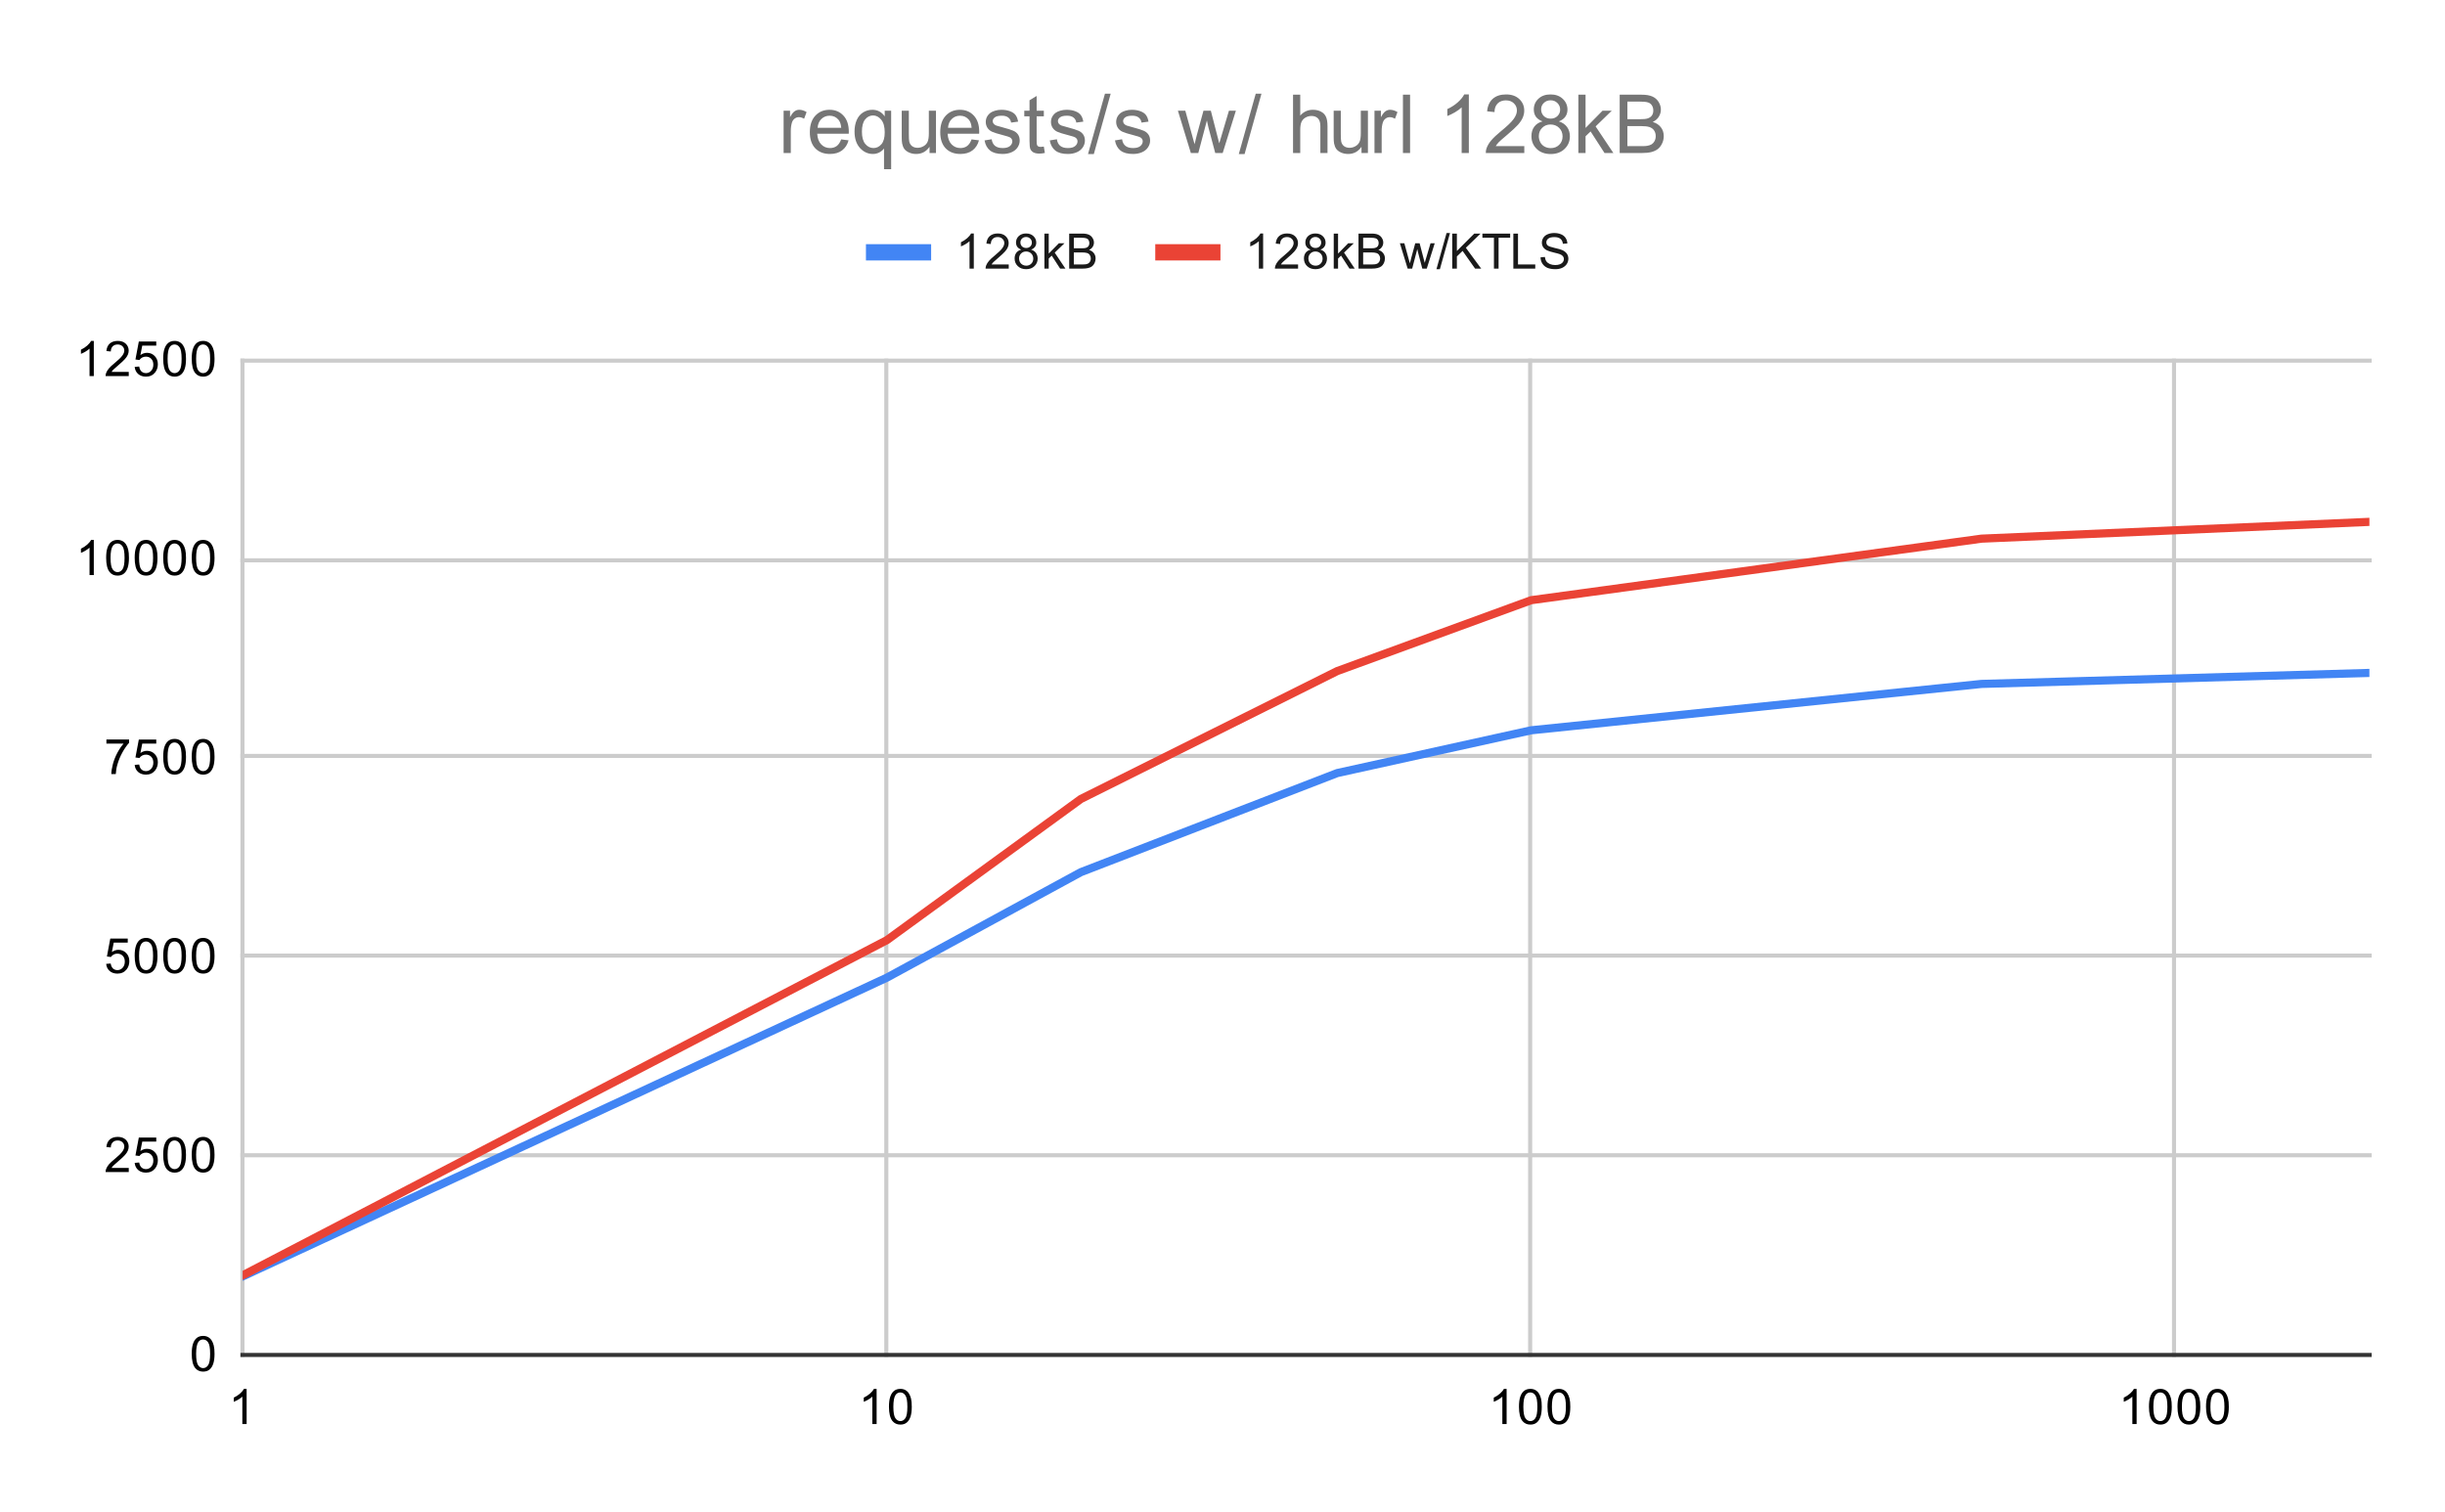<svg version="1.1" viewBox="0.0 0.0 600.0 371.0" fill="none" stroke="none" stroke-linecap="square" stroke-miterlimit="10" width="600" height="371" xmlns:xlink="http://www.w3.org/1999/xlink" xmlns="http://www.w3.org/2000/svg"><path fill="#ffffff" d="M0 0L600.0 0L600.0 371.0L0 371.0L0 0Z" fill-rule="nonzero"/><path stroke="#cccccc" stroke-width="1.0" stroke-linecap="butt" d="M59.5 88.5L59.5 332.5" fill-rule="nonzero"/><path stroke="#cccccc" stroke-width="1.0" stroke-linecap="butt" d="M217.5 88.5L217.5 332.5" fill-rule="nonzero"/><path stroke="#cccccc" stroke-width="1.0" stroke-linecap="butt" d="M375.5 88.5L375.5 332.5" fill-rule="nonzero"/><path stroke="#cccccc" stroke-width="1.0" stroke-linecap="butt" d="M533.5 88.5L533.5 332.5" fill-rule="nonzero"/><path stroke="#333333" stroke-width="1.0" stroke-linecap="butt" d="M59.5 332.5L581.5 332.5" fill-rule="nonzero"/><path stroke="#cccccc" stroke-width="1.0" stroke-linecap="butt" d="M59.5 283.5L581.5 283.5" fill-rule="nonzero"/><path stroke="#cccccc" stroke-width="1.0" stroke-linecap="butt" d="M59.5 234.5L581.5 234.5" fill-rule="nonzero"/><path stroke="#cccccc" stroke-width="1.0" stroke-linecap="butt" d="M59.5 185.5L581.5 185.5" fill-rule="nonzero"/><path stroke="#cccccc" stroke-width="1.0" stroke-linecap="butt" d="M59.5 137.5L581.5 137.5" fill-rule="nonzero"/><path stroke="#cccccc" stroke-width="1.0" stroke-linecap="butt" d="M59.5 88.5L581.5 88.5" fill-rule="nonzero"/><clipPath id="id_0"><path d="M59.55 88.283L581.45 88.283L581.45 332.45L59.55 332.45L59.55 88.283Z" clip-rule="nonzero"/></clipPath><path stroke="#4285f4" stroke-width="2.0" stroke-linecap="butt" clip-path="url(#id_0)" d="M59.55 313.223L217.652 239.905L265.246 214.024L328.161 189.707L375.754 179.21L486.263 167.831L581.45 165.133" fill-rule="nonzero"/><path stroke="#ea4335" stroke-width="2.0" stroke-linecap="butt" clip-path="url(#id_0)" d="M59.55 312.967L217.652 230.698L265.246 196.068L328.161 164.676L375.754 147.283L486.263 132.184L581.45 128.062" fill-rule="nonzero"/><path fill="#000000" fill-opacity="0.0" clip-path="url(#id_0)" d="M62.55 313.223C62.55 314.88 61.207 316.223 59.55 316.223C57.893 316.223 56.55 314.88 56.55 313.223C56.55 311.566 57.893 310.223 59.55 310.223C61.207 310.223 62.55 311.566 62.55 313.223Z" fill-rule="nonzero"/><path fill="#000000" fill-opacity="0.0" clip-path="url(#id_0)" d="M220.652 239.905C220.652 241.562 219.309 242.905 217.652 242.905C215.995 242.905 214.652 241.562 214.652 239.905C214.652 238.249 215.995 236.905 217.652 236.905C219.309 236.905 220.652 238.249 220.652 239.905Z" fill-rule="nonzero"/><path fill="#000000" fill-opacity="0.0" clip-path="url(#id_0)" d="M268.246 214.024C268.246 215.681 266.903 217.024 265.246 217.024C263.589 217.024 262.246 215.681 262.246 214.024C262.246 212.367 263.589 211.024 265.246 211.024C266.903 211.024 268.246 212.367 268.246 214.024Z" fill-rule="nonzero"/><path fill="#000000" fill-opacity="0.0" clip-path="url(#id_0)" d="M331.161 189.707C331.161 191.364 329.818 192.707 328.161 192.707C326.504 192.707 325.161 191.364 325.161 189.707C325.161 188.051 326.504 186.707 328.161 186.707C329.818 186.707 331.161 188.051 331.161 189.707Z" fill-rule="nonzero"/><path fill="#000000" fill-opacity="0.0" clip-path="url(#id_0)" d="M378.754 179.21C378.754 180.867 377.411 182.21 375.754 182.21C374.097 182.21 372.754 180.867 372.754 179.21C372.754 177.553 374.097 176.21 375.754 176.21C377.411 176.21 378.754 177.553 378.754 179.21Z" fill-rule="nonzero"/><path fill="#000000" fill-opacity="0.0" clip-path="url(#id_0)" d="M489.263 167.831C489.263 169.488 487.92 170.831 486.263 170.831C484.606 170.831 483.263 169.488 483.263 167.831C483.263 166.175 484.606 164.831 486.263 164.831C487.92 164.831 489.263 166.175 489.263 167.831Z" fill-rule="nonzero"/><path fill="#000000" fill-opacity="0.0" clip-path="url(#id_0)" d="M584.45 165.133C584.45 166.79 583.107 168.133 581.45 168.133C579.793 168.133 578.45 166.79 578.45 165.133C578.45 163.476 579.793 162.133 581.45 162.133C583.107 162.133 584.45 163.476 584.45 165.133Z" fill-rule="nonzero"/><path fill="#000000" fill-opacity="0.0" clip-path="url(#id_0)" d="M62.55 312.967C62.55 314.624 61.207 315.967 59.55 315.967C57.893 315.967 56.55 314.624 56.55 312.967C56.55 311.311 57.893 309.967 59.55 309.967C61.207 309.967 62.55 311.311 62.55 312.967Z" fill-rule="nonzero"/><path fill="#000000" fill-opacity="0.0" clip-path="url(#id_0)" d="M220.652 230.698C220.652 232.355 219.309 233.698 217.652 233.698C215.995 233.698 214.652 232.355 214.652 230.698C214.652 229.041 215.995 227.698 217.652 227.698C219.309 227.698 220.652 229.041 220.652 230.698Z" fill-rule="nonzero"/><path fill="#000000" fill-opacity="0.0" clip-path="url(#id_0)" d="M268.246 196.068C268.246 197.725 266.903 199.068 265.246 199.068C263.589 199.068 262.246 197.725 262.246 196.068C262.246 194.411 263.589 193.068 265.246 193.068C266.903 193.068 268.246 194.411 268.246 196.068Z" fill-rule="nonzero"/><path fill="#000000" fill-opacity="0.0" clip-path="url(#id_0)" d="M331.161 164.676C331.161 166.333 329.818 167.676 328.161 167.676C326.504 167.676 325.161 166.333 325.161 164.676C325.161 163.019 326.504 161.676 328.161 161.676C329.818 161.676 331.161 163.019 331.161 164.676Z" fill-rule="nonzero"/><path fill="#000000" fill-opacity="0.0" clip-path="url(#id_0)" d="M378.754 147.283C378.754 148.939 377.411 150.283 375.754 150.283C374.097 150.283 372.754 148.939 372.754 147.283C372.754 145.626 374.097 144.283 375.754 144.283C377.411 144.283 378.754 145.626 378.754 147.283Z" fill-rule="nonzero"/><path fill="#000000" fill-opacity="0.0" clip-path="url(#id_0)" d="M489.263 132.184C489.263 133.841 487.92 135.184 486.263 135.184C484.606 135.184 483.263 133.841 483.263 132.184C483.263 130.527 484.606 129.184 486.263 129.184C487.92 129.184 489.263 130.527 489.263 132.184Z" fill-rule="nonzero"/><path fill="#000000" fill-opacity="0.0" clip-path="url(#id_0)" d="M584.45 128.062C584.45 129.719 583.107 131.062 581.45 131.062C579.793 131.062 578.45 129.719 578.45 128.062C578.45 126.405 579.793 125.062 581.45 125.062C583.107 125.062 584.45 126.405 584.45 128.062Z" fill-rule="nonzero"/><path fill="#000000" d="M47.05 332.216Q47.05 330.684 47.362 329.762Q47.675 328.825 48.284 328.325Q48.909 327.825 49.847 327.825Q50.534 327.825 51.05 328.106Q51.581 328.387 51.925 328.919Q52.269 329.434 52.456 330.184Q52.644 330.934 52.644 332.216Q52.644 333.731 52.331 334.653Q52.034 335.575 51.409 336.091Q50.8 336.591 49.847 336.591Q48.612 336.591 47.894 335.7Q47.05 334.637 47.05 332.216ZM48.128 332.216Q48.128 334.325 48.628 335.028Q49.128 335.731 49.847 335.731Q50.581 335.731 51.066 335.028Q51.566 334.325 51.566 332.216Q51.566 330.091 51.066 329.403Q50.581 328.7 49.831 328.7Q49.112 328.7 48.675 329.309Q48.128 330.091 48.128 332.216Z" fill-rule="nonzero"/><path fill="#000000" d="M31.597 286.601L31.597 287.617L25.909 287.617Q25.909 287.242 26.034 286.882Q26.253 286.304 26.722 285.742Q27.206 285.179 28.113 284.445Q29.519 283.289 30.003 282.617Q30.503 281.945 30.503 281.351Q30.503 280.726 30.05 280.304Q29.597 279.867 28.878 279.867Q28.113 279.867 27.659 280.32Q27.206 280.773 27.191 281.585L26.113 281.476Q26.222 280.257 26.941 279.632Q27.675 278.992 28.909 278.992Q30.144 278.992 30.863 279.679Q31.581 280.367 31.581 281.382Q31.581 281.898 31.363 282.398Q31.159 282.882 30.659 283.445Q30.175 283.992 29.05 284.945Q28.097 285.742 27.816 286.039Q27.55 286.32 27.378 286.601L31.597 286.601ZM33.05 285.367L34.159 285.273Q34.284 286.085 34.722 286.492Q35.175 286.898 35.816 286.898Q36.566 286.898 37.097 286.32Q37.628 285.742 37.628 284.804Q37.628 283.898 37.112 283.382Q36.612 282.851 35.784 282.851Q35.284 282.851 34.862 283.085Q34.456 283.32 34.222 283.679L33.237 283.554L34.066 279.148L38.347 279.148L38.347 280.148L34.909 280.148L34.456 282.46Q35.222 281.914 36.066 281.914Q37.191 281.914 37.956 282.695Q38.737 283.476 38.737 284.71Q38.737 285.867 38.066 286.726Q37.237 287.757 35.816 287.757Q34.644 287.757 33.894 287.101Q33.159 286.445 33.05 285.367ZM40.05 283.382Q40.05 281.851 40.362 280.929Q40.675 279.992 41.284 279.492Q41.909 278.992 42.847 278.992Q43.534 278.992 44.05 279.273Q44.581 279.554 44.925 280.085Q45.269 280.601 45.456 281.351Q45.644 282.101 45.644 283.382Q45.644 284.898 45.331 285.82Q45.034 286.742 44.409 287.257Q43.8 287.757 42.847 287.757Q41.612 287.757 40.894 286.867Q40.05 285.804 40.05 283.382ZM41.128 283.382Q41.128 285.492 41.628 286.195Q42.128 286.898 42.847 286.898Q43.581 286.898 44.066 286.195Q44.566 285.492 44.566 283.382Q44.566 281.257 44.066 280.57Q43.581 279.867 42.831 279.867Q42.112 279.867 41.675 280.476Q41.128 281.257 41.128 283.382ZM47.05 283.382Q47.05 281.851 47.362 280.929Q47.675 279.992 48.284 279.492Q48.909 278.992 49.847 278.992Q50.534 278.992 51.05 279.273Q51.581 279.554 51.925 280.085Q52.269 280.601 52.456 281.351Q52.644 282.101 52.644 283.382Q52.644 284.898 52.331 285.82Q52.034 286.742 51.409 287.257Q50.8 287.757 49.847 287.757Q48.612 287.757 47.894 286.867Q47.05 285.804 47.05 283.382ZM48.128 283.382Q48.128 285.492 48.628 286.195Q49.128 286.898 49.847 286.898Q50.581 286.898 51.066 286.195Q51.566 285.492 51.566 283.382Q51.566 281.257 51.066 280.57Q50.581 279.867 49.831 279.867Q49.112 279.867 48.675 280.476Q48.128 281.257 48.128 283.382Z" fill-rule="nonzero"/><path fill="#000000" d="M26.05 236.533L27.159 236.44Q27.284 237.252 27.722 237.658Q28.175 238.065 28.816 238.065Q29.566 238.065 30.097 237.486Q30.628 236.908 30.628 235.971Q30.628 235.065 30.113 234.549Q29.613 234.018 28.784 234.018Q28.284 234.018 27.863 234.252Q27.456 234.486 27.222 234.846L26.238 234.721L27.066 230.315L31.347 230.315L31.347 231.315L27.909 231.315L27.456 233.627Q28.222 233.08 29.066 233.08Q30.191 233.08 30.956 233.861Q31.738 234.643 31.738 235.877Q31.738 237.033 31.066 237.893Q30.238 238.924 28.816 238.924Q27.644 238.924 26.894 238.268Q26.159 237.611 26.05 236.533ZM33.05 234.549Q33.05 233.018 33.362 232.096Q33.675 231.158 34.284 230.658Q34.909 230.158 35.847 230.158Q36.534 230.158 37.05 230.44Q37.581 230.721 37.925 231.252Q38.269 231.768 38.456 232.518Q38.644 233.268 38.644 234.549Q38.644 236.065 38.331 236.986Q38.034 237.908 37.409 238.424Q36.8 238.924 35.847 238.924Q34.612 238.924 33.894 238.033Q33.05 236.971 33.05 234.549ZM34.128 234.549Q34.128 236.658 34.628 237.361Q35.128 238.065 35.847 238.065Q36.581 238.065 37.066 237.361Q37.566 236.658 37.566 234.549Q37.566 232.424 37.066 231.736Q36.581 231.033 35.831 231.033Q35.112 231.033 34.675 231.643Q34.128 232.424 34.128 234.549ZM40.05 234.549Q40.05 233.018 40.362 232.096Q40.675 231.158 41.284 230.658Q41.909 230.158 42.847 230.158Q43.534 230.158 44.05 230.44Q44.581 230.721 44.925 231.252Q45.269 231.768 45.456 232.518Q45.644 233.268 45.644 234.549Q45.644 236.065 45.331 236.986Q45.034 237.908 44.409 238.424Q43.8 238.924 42.847 238.924Q41.612 238.924 40.894 238.033Q40.05 236.971 40.05 234.549ZM41.128 234.549Q41.128 236.658 41.628 237.361Q42.128 238.065 42.847 238.065Q43.581 238.065 44.066 237.361Q44.566 236.658 44.566 234.549Q44.566 232.424 44.066 231.736Q43.581 231.033 42.831 231.033Q42.112 231.033 41.675 231.643Q41.128 232.424 41.128 234.549ZM47.05 234.549Q47.05 233.018 47.362 232.096Q47.675 231.158 48.284 230.658Q48.909 230.158 49.847 230.158Q50.534 230.158 51.05 230.44Q51.581 230.721 51.925 231.252Q52.269 231.768 52.456 232.518Q52.644 233.268 52.644 234.549Q52.644 236.065 52.331 236.986Q52.034 237.908 51.409 238.424Q50.8 238.924 49.847 238.924Q48.612 238.924 47.894 238.033Q47.05 236.971 47.05 234.549ZM48.128 234.549Q48.128 236.658 48.628 237.361Q49.128 238.065 49.847 238.065Q50.581 238.065 51.066 237.361Q51.566 236.658 51.566 234.549Q51.566 232.424 51.066 231.736Q50.581 231.033 49.831 231.033Q49.112 231.033 48.675 231.643Q48.128 232.424 48.128 234.549Z" fill-rule="nonzero"/><path fill="#000000" d="M26.113 182.481L26.113 181.466L31.675 181.466L31.675 182.294Q30.863 183.169 30.05 184.622Q29.253 186.059 28.816 187.591Q28.488 188.669 28.409 189.95L27.316 189.95Q27.331 188.934 27.706 187.497Q28.097 186.059 28.8 184.731Q29.519 183.403 30.331 182.481L26.113 182.481ZM33.05 187.7L34.159 187.606Q34.284 188.419 34.722 188.825Q35.175 189.231 35.816 189.231Q36.566 189.231 37.097 188.653Q37.628 188.075 37.628 187.137Q37.628 186.231 37.112 185.716Q36.612 185.184 35.784 185.184Q35.284 185.184 34.862 185.419Q34.456 185.653 34.222 186.012L33.237 185.887L34.066 181.481L38.347 181.481L38.347 182.481L34.909 182.481L34.456 184.794Q35.222 184.247 36.066 184.247Q37.191 184.247 37.956 185.028Q38.737 185.809 38.737 187.044Q38.737 188.2 38.066 189.059Q37.237 190.091 35.816 190.091Q34.644 190.091 33.894 189.434Q33.159 188.778 33.05 187.7ZM40.05 185.716Q40.05 184.184 40.362 183.262Q40.675 182.325 41.284 181.825Q41.909 181.325 42.847 181.325Q43.534 181.325 44.05 181.606Q44.581 181.887 44.925 182.419Q45.269 182.934 45.456 183.684Q45.644 184.434 45.644 185.716Q45.644 187.231 45.331 188.153Q45.034 189.075 44.409 189.591Q43.8 190.091 42.847 190.091Q41.612 190.091 40.894 189.2Q40.05 188.137 40.05 185.716ZM41.128 185.716Q41.128 187.825 41.628 188.528Q42.128 189.231 42.847 189.231Q43.581 189.231 44.066 188.528Q44.566 187.825 44.566 185.716Q44.566 183.591 44.066 182.903Q43.581 182.2 42.831 182.2Q42.112 182.2 41.675 182.809Q41.128 183.591 41.128 185.716ZM47.05 185.716Q47.05 184.184 47.362 183.262Q47.675 182.325 48.284 181.825Q48.909 181.325 49.847 181.325Q50.534 181.325 51.05 181.606Q51.581 181.887 51.925 182.419Q52.269 182.934 52.456 183.684Q52.644 184.434 52.644 185.716Q52.644 187.231 52.331 188.153Q52.034 189.075 51.409 189.591Q50.8 190.091 49.847 190.091Q48.612 190.091 47.894 189.2Q47.05 188.137 47.05 185.716ZM48.128 185.716Q48.128 187.825 48.628 188.528Q49.128 189.231 49.847 189.231Q50.581 189.231 51.066 188.528Q51.566 187.825 51.566 185.716Q51.566 183.591 51.066 182.903Q50.581 182.2 49.831 182.2Q49.112 182.2 48.675 182.809Q48.128 183.591 48.128 185.716Z" fill-rule="nonzero"/><path fill="#000000" d="M23.019 141.117L21.972 141.117L21.972 134.398Q21.581 134.757 20.956 135.132Q20.347 135.492 19.863 135.664L19.863 134.648Q20.738 134.226 21.394 133.648Q22.066 133.054 22.347 132.492L23.019 132.492L23.019 141.117ZM26.05 136.882Q26.05 135.351 26.363 134.429Q26.675 133.492 27.284 132.992Q27.909 132.492 28.847 132.492Q29.534 132.492 30.05 132.773Q30.581 133.054 30.925 133.585Q31.269 134.101 31.456 134.851Q31.644 135.601 31.644 136.882Q31.644 138.398 31.331 139.32Q31.034 140.242 30.409 140.757Q29.8 141.257 28.847 141.257Q27.613 141.257 26.894 140.367Q26.05 139.304 26.05 136.882ZM27.128 136.882Q27.128 138.992 27.628 139.695Q28.128 140.398 28.847 140.398Q29.581 140.398 30.066 139.695Q30.566 138.992 30.566 136.882Q30.566 134.757 30.066 134.07Q29.581 133.367 28.831 133.367Q28.113 133.367 27.675 133.976Q27.128 134.757 27.128 136.882ZM33.05 136.882Q33.05 135.351 33.362 134.429Q33.675 133.492 34.284 132.992Q34.909 132.492 35.847 132.492Q36.534 132.492 37.05 132.773Q37.581 133.054 37.925 133.585Q38.269 134.101 38.456 134.851Q38.644 135.601 38.644 136.882Q38.644 138.398 38.331 139.32Q38.034 140.242 37.409 140.757Q36.8 141.257 35.847 141.257Q34.612 141.257 33.894 140.367Q33.05 139.304 33.05 136.882ZM34.128 136.882Q34.128 138.992 34.628 139.695Q35.128 140.398 35.847 140.398Q36.581 140.398 37.066 139.695Q37.566 138.992 37.566 136.882Q37.566 134.757 37.066 134.07Q36.581 133.367 35.831 133.367Q35.112 133.367 34.675 133.976Q34.128 134.757 34.128 136.882ZM40.05 136.882Q40.05 135.351 40.362 134.429Q40.675 133.492 41.284 132.992Q41.909 132.492 42.847 132.492Q43.534 132.492 44.05 132.773Q44.581 133.054 44.925 133.585Q45.269 134.101 45.456 134.851Q45.644 135.601 45.644 136.882Q45.644 138.398 45.331 139.32Q45.034 140.242 44.409 140.757Q43.8 141.257 42.847 141.257Q41.612 141.257 40.894 140.367Q40.05 139.304 40.05 136.882ZM41.128 136.882Q41.128 138.992 41.628 139.695Q42.128 140.398 42.847 140.398Q43.581 140.398 44.066 139.695Q44.566 138.992 44.566 136.882Q44.566 134.757 44.066 134.07Q43.581 133.367 42.831 133.367Q42.112 133.367 41.675 133.976Q41.128 134.757 41.128 136.882ZM47.05 136.882Q47.05 135.351 47.362 134.429Q47.675 133.492 48.284 132.992Q48.909 132.492 49.847 132.492Q50.534 132.492 51.05 132.773Q51.581 133.054 51.925 133.585Q52.269 134.101 52.456 134.851Q52.644 135.601 52.644 136.882Q52.644 138.398 52.331 139.32Q52.034 140.242 51.409 140.757Q50.8 141.257 49.847 141.257Q48.612 141.257 47.894 140.367Q47.05 139.304 47.05 136.882ZM48.128 136.882Q48.128 138.992 48.628 139.695Q49.128 140.398 49.847 140.398Q50.581 140.398 51.066 139.695Q51.566 138.992 51.566 136.882Q51.566 134.757 51.066 134.07Q50.581 133.367 49.831 133.367Q49.112 133.367 48.675 133.976Q48.128 134.757 48.128 136.882Z" fill-rule="nonzero"/><path fill="#000000" d="M23.019 92.283L21.972 92.283L21.972 85.565Q21.581 85.924 20.956 86.299Q20.347 86.658 19.863 86.83L19.863 85.815Q20.738 85.393 21.394 84.815Q22.066 84.221 22.347 83.658L23.019 83.658L23.019 92.283ZM31.597 91.268L31.597 92.283L25.909 92.283Q25.909 91.908 26.034 91.549Q26.253 90.971 26.722 90.408Q27.206 89.846 28.113 89.111Q29.519 87.955 30.003 87.283Q30.503 86.611 30.503 86.018Q30.503 85.393 30.05 84.971Q29.597 84.533 28.878 84.533Q28.113 84.533 27.659 84.986Q27.206 85.44 27.191 86.252L26.113 86.143Q26.222 84.924 26.941 84.299Q27.675 83.658 28.909 83.658Q30.144 83.658 30.863 84.346Q31.581 85.033 31.581 86.049Q31.581 86.565 31.363 87.065Q31.159 87.549 30.659 88.111Q30.175 88.658 29.05 89.611Q28.097 90.408 27.816 90.705Q27.55 90.986 27.378 91.268L31.597 91.268ZM33.05 90.033L34.159 89.94Q34.284 90.752 34.722 91.158Q35.175 91.565 35.816 91.565Q36.566 91.565 37.097 90.986Q37.628 90.408 37.628 89.471Q37.628 88.565 37.112 88.049Q36.612 87.518 35.784 87.518Q35.284 87.518 34.862 87.752Q34.456 87.986 34.222 88.346L33.237 88.221L34.066 83.815L38.347 83.815L38.347 84.815L34.909 84.815L34.456 87.127Q35.222 86.58 36.066 86.58Q37.191 86.58 37.956 87.361Q38.737 88.143 38.737 89.377Q38.737 90.533 38.066 91.393Q37.237 92.424 35.816 92.424Q34.644 92.424 33.894 91.768Q33.159 91.111 33.05 90.033ZM40.05 88.049Q40.05 86.518 40.362 85.596Q40.675 84.658 41.284 84.158Q41.909 83.658 42.847 83.658Q43.534 83.658 44.05 83.94Q44.581 84.221 44.925 84.752Q45.269 85.268 45.456 86.018Q45.644 86.768 45.644 88.049Q45.644 89.565 45.331 90.486Q45.034 91.408 44.409 91.924Q43.8 92.424 42.847 92.424Q41.612 92.424 40.894 91.533Q40.05 90.471 40.05 88.049ZM41.128 88.049Q41.128 90.158 41.628 90.861Q42.128 91.565 42.847 91.565Q43.581 91.565 44.066 90.861Q44.566 90.158 44.566 88.049Q44.566 85.924 44.066 85.236Q43.581 84.533 42.831 84.533Q42.112 84.533 41.675 85.143Q41.128 85.924 41.128 88.049ZM47.05 88.049Q47.05 86.518 47.362 85.596Q47.675 84.658 48.284 84.158Q48.909 83.658 49.847 83.658Q50.534 83.658 51.05 83.94Q51.581 84.221 51.925 84.752Q52.269 85.268 52.456 86.018Q52.644 86.768 52.644 88.049Q52.644 89.565 52.331 90.486Q52.034 91.408 51.409 91.924Q50.8 92.424 49.847 92.424Q48.612 92.424 47.894 91.533Q47.05 90.471 47.05 88.049ZM48.128 88.049Q48.128 90.158 48.628 90.861Q49.128 91.565 49.847 91.565Q50.581 91.565 51.066 90.861Q51.566 90.158 51.566 88.049Q51.566 85.924 51.066 85.236Q50.581 84.533 49.831 84.533Q49.112 84.533 48.675 85.143Q48.128 85.924 48.128 88.049Z" fill-rule="nonzero"/><path fill="#000000" d="M60.519 349.45L59.472 349.45L59.472 342.731Q59.081 343.091 58.456 343.466Q57.847 343.825 57.362 343.997L57.362 342.981Q58.237 342.559 58.894 341.981Q59.566 341.387 59.847 340.825L60.519 340.825L60.519 349.45Z" fill-rule="nonzero"/><path fill="#000000" d="M215.121 349.45L214.074 349.45L214.074 342.731Q213.683 343.091 213.058 343.466Q212.449 343.825 211.965 343.997L211.965 342.981Q212.84 342.559 213.496 341.981Q214.168 341.387 214.449 340.825L215.121 340.825L215.121 349.45ZM218.152 345.216Q218.152 343.684 218.465 342.762Q218.777 341.825 219.387 341.325Q220.012 340.825 220.949 340.825Q221.637 340.825 222.152 341.106Q222.683 341.387 223.027 341.919Q223.371 342.434 223.558 343.184Q223.746 343.934 223.746 345.216Q223.746 346.731 223.433 347.653Q223.137 348.575 222.512 349.091Q221.902 349.591 220.949 349.591Q219.715 349.591 218.996 348.7Q218.152 347.637 218.152 345.216ZM219.23 345.216Q219.23 347.325 219.73 348.028Q220.23 348.731 220.949 348.731Q221.683 348.731 222.168 348.028Q222.668 347.325 222.668 345.216Q222.668 343.091 222.168 342.403Q221.683 341.7 220.933 341.7Q220.215 341.7 219.777 342.309Q219.23 343.091 219.23 345.216Z" fill-rule="nonzero"/><path fill="#000000" d="M369.723 349.45L368.676 349.45L368.676 342.731Q368.286 343.091 367.661 343.466Q367.051 343.825 366.567 343.997L366.567 342.981Q367.442 342.559 368.098 341.981Q368.77 341.387 369.051 340.825L369.723 340.825L369.723 349.45ZM372.754 345.216Q372.754 343.684 373.067 342.762Q373.379 341.825 373.989 341.325Q374.614 340.825 375.551 340.825Q376.239 340.825 376.754 341.106Q377.286 341.387 377.629 341.919Q377.973 342.434 378.161 343.184Q378.348 343.934 378.348 345.216Q378.348 346.731 378.036 347.653Q377.739 348.575 377.114 349.091Q376.504 349.591 375.551 349.591Q374.317 349.591 373.598 348.7Q372.754 347.637 372.754 345.216ZM373.832 345.216Q373.832 347.325 374.332 348.028Q374.832 348.731 375.551 348.731Q376.286 348.731 376.77 348.028Q377.27 347.325 377.27 345.216Q377.27 343.091 376.77 342.403Q376.286 341.7 375.536 341.7Q374.817 341.7 374.379 342.309Q373.832 343.091 373.832 345.216ZM379.754 345.216Q379.754 343.684 380.067 342.762Q380.379 341.825 380.989 341.325Q381.614 340.825 382.551 340.825Q383.239 340.825 383.754 341.106Q384.286 341.387 384.629 341.919Q384.973 342.434 385.161 343.184Q385.348 343.934 385.348 345.216Q385.348 346.731 385.036 347.653Q384.739 348.575 384.114 349.091Q383.504 349.591 382.551 349.591Q381.317 349.591 380.598 348.7Q379.754 347.637 379.754 345.216ZM380.832 345.216Q380.832 347.325 381.332 348.028Q381.832 348.731 382.551 348.731Q383.286 348.731 383.77 348.028Q384.27 347.325 384.27 345.216Q384.27 343.091 383.77 342.403Q383.286 341.7 382.536 341.7Q381.817 341.7 381.379 342.309Q380.832 343.091 380.832 345.216Z" fill-rule="nonzero"/><path fill="#000000" d="M524.325 349.45L523.278 349.45L523.278 342.731Q522.888 343.091 522.263 343.466Q521.653 343.825 521.169 343.997L521.169 342.981Q522.044 342.559 522.7 341.981Q523.372 341.387 523.653 340.825L524.325 340.825L524.325 349.45ZM527.356 345.216Q527.356 343.684 527.669 342.762Q527.981 341.825 528.591 341.325Q529.216 340.825 530.153 340.825Q530.841 340.825 531.356 341.106Q531.888 341.387 532.231 341.919Q532.575 342.434 532.763 343.184Q532.95 343.934 532.95 345.216Q532.95 346.731 532.638 347.653Q532.341 348.575 531.716 349.091Q531.106 349.591 530.153 349.591Q528.919 349.591 528.2 348.7Q527.356 347.637 527.356 345.216ZM528.435 345.216Q528.435 347.325 528.935 348.028Q529.435 348.731 530.153 348.731Q530.888 348.731 531.372 348.028Q531.872 347.325 531.872 345.216Q531.872 343.091 531.372 342.403Q530.888 341.7 530.138 341.7Q529.419 341.7 528.981 342.309Q528.435 343.091 528.435 345.216ZM534.356 345.216Q534.356 343.684 534.669 342.762Q534.981 341.825 535.591 341.325Q536.216 340.825 537.153 340.825Q537.841 340.825 538.356 341.106Q538.888 341.387 539.231 341.919Q539.575 342.434 539.763 343.184Q539.95 343.934 539.95 345.216Q539.95 346.731 539.638 347.653Q539.341 348.575 538.716 349.091Q538.106 349.591 537.153 349.591Q535.919 349.591 535.2 348.7Q534.356 347.637 534.356 345.216ZM535.435 345.216Q535.435 347.325 535.935 348.028Q536.435 348.731 537.153 348.731Q537.888 348.731 538.372 348.028Q538.872 347.325 538.872 345.216Q538.872 343.091 538.372 342.403Q537.888 341.7 537.138 341.7Q536.419 341.7 535.981 342.309Q535.435 343.091 535.435 345.216ZM541.356 345.216Q541.356 343.684 541.669 342.762Q541.981 341.825 542.591 341.325Q543.216 340.825 544.153 340.825Q544.841 340.825 545.356 341.106Q545.888 341.387 546.231 341.919Q546.575 342.434 546.763 343.184Q546.95 343.934 546.95 345.216Q546.95 346.731 546.638 347.653Q546.341 348.575 545.716 349.091Q545.106 349.591 544.153 349.591Q542.919 349.591 542.2 348.7Q541.356 347.637 541.356 345.216ZM542.435 345.216Q542.435 347.325 542.935 348.028Q543.435 348.731 544.153 348.731Q544.888 348.731 545.372 348.028Q545.872 347.325 545.872 345.216Q545.872 343.091 545.372 342.403Q544.888 341.7 544.138 341.7Q543.419 341.7 542.981 342.309Q542.435 343.091 542.435 345.216Z" fill-rule="nonzero"/><path stroke="#4285f4" stroke-width="4.0" stroke-linecap="butt" d="M214.5 61.917L226.5 61.917" fill-rule="nonzero"/><path fill="#1a1a1a" d="M238.969 65.917L237.922 65.917L237.922 59.198Q237.531 59.557 236.906 59.932Q236.297 60.292 235.812 60.464L235.812 59.448Q236.688 59.026 237.344 58.448Q238.016 57.854 238.297 57.292L238.969 57.292L238.969 65.917ZM247.547 64.901L247.547 65.917L241.859 65.917Q241.859 65.542 241.984 65.182Q242.203 64.604 242.672 64.042Q243.156 63.479 244.062 62.745Q245.469 61.589 245.953 60.917Q246.453 60.245 246.453 59.651Q246.453 59.026 246.0 58.604Q245.547 58.167 244.828 58.167Q244.062 58.167 243.609 58.62Q243.156 59.073 243.141 59.885L242.062 59.776Q242.172 58.557 242.891 57.932Q243.625 57.292 244.859 57.292Q246.094 57.292 246.812 57.979Q247.531 58.667 247.531 59.682Q247.531 60.198 247.312 60.698Q247.109 61.182 246.609 61.745Q246.125 62.292 245.0 63.245Q244.047 64.042 243.766 64.339Q243.5 64.62 243.328 64.901L247.547 64.901ZM250.625 61.26Q249.969 61.01 249.641 60.573Q249.328 60.12 249.328 59.51Q249.328 58.573 250.0 57.932Q250.688 57.292 251.797 57.292Q252.922 57.292 253.609 57.948Q254.297 58.604 254.297 59.542Q254.297 60.135 253.984 60.573Q253.672 61.01 253.031 61.26Q253.828 61.51 254.234 62.089Q254.641 62.667 254.641 63.464Q254.641 64.557 253.859 65.307Q253.094 66.057 251.812 66.057Q250.547 66.057 249.766 65.307Q248.984 64.557 248.984 63.432Q248.984 62.589 249.406 62.026Q249.844 61.464 250.625 61.26ZM250.406 59.464Q250.406 60.073 250.797 60.464Q251.203 60.854 251.828 60.854Q252.438 60.854 252.828 60.479Q253.219 60.089 253.219 59.526Q253.219 58.948 252.812 58.557Q252.406 58.151 251.812 58.151Q251.203 58.151 250.797 58.542Q250.406 58.932 250.406 59.464ZM250.078 63.432Q250.078 63.885 250.281 64.307Q250.5 64.729 250.922 64.964Q251.344 65.198 251.828 65.198Q252.578 65.198 253.062 64.714Q253.562 64.229 253.562 63.479Q253.562 62.714 253.062 62.214Q252.562 61.714 251.797 61.714Q251.047 61.714 250.562 62.214Q250.078 62.698 250.078 63.432ZM256.297 65.917L256.297 57.323L257.359 57.323L257.359 62.229L259.844 59.698L261.219 59.698L258.828 61.995L261.453 65.917L260.156 65.917L258.094 62.729L257.359 63.448L257.359 65.917L256.297 65.917ZM262.375 65.917L262.375 57.323L265.609 57.323Q266.594 57.323 267.188 57.589Q267.781 57.854 268.109 58.401Q268.453 58.932 268.453 59.526Q268.453 60.073 268.156 60.557Q267.859 61.042 267.25 61.339Q268.031 61.573 268.438 62.135Q268.859 62.682 268.859 63.432Q268.859 64.026 268.609 64.557Q268.359 65.073 267.984 65.354Q267.609 65.635 267.031 65.776Q266.469 65.917 265.656 65.917L262.375 65.917ZM263.516 60.932L265.375 60.932Q266.125 60.932 266.453 60.839Q266.891 60.714 267.109 60.417Q267.328 60.104 267.328 59.651Q267.328 59.229 267.125 58.901Q266.922 58.573 266.531 58.464Q266.156 58.339 265.234 58.339L263.516 58.339L263.516 60.932ZM263.516 64.901L265.656 64.901Q266.203 64.901 266.422 64.854Q266.828 64.792 267.078 64.635Q267.344 64.464 267.516 64.151Q267.688 63.839 267.688 63.432Q267.688 62.948 267.438 62.589Q267.203 62.229 266.766 62.089Q266.328 61.948 265.5 61.948L263.516 61.948L263.516 64.901Z" fill-rule="nonzero"/><path stroke="#ea4335" stroke-width="4.0" stroke-linecap="butt" d="M285.5 61.917L297.5 61.917" fill-rule="nonzero"/><path fill="#1a1a1a" d="M309.969 65.917L308.922 65.917L308.922 59.198Q308.531 59.557 307.906 59.932Q307.297 60.292 306.812 60.464L306.812 59.448Q307.688 59.026 308.344 58.448Q309.016 57.854 309.297 57.292L309.969 57.292L309.969 65.917ZM318.547 64.901L318.547 65.917L312.859 65.917Q312.859 65.542 312.984 65.182Q313.203 64.604 313.672 64.042Q314.156 63.479 315.062 62.745Q316.469 61.589 316.953 60.917Q317.453 60.245 317.453 59.651Q317.453 59.026 317.0 58.604Q316.547 58.167 315.828 58.167Q315.062 58.167 314.609 58.62Q314.156 59.073 314.141 59.885L313.062 59.776Q313.172 58.557 313.891 57.932Q314.625 57.292 315.859 57.292Q317.094 57.292 317.812 57.979Q318.531 58.667 318.531 59.682Q318.531 60.198 318.312 60.698Q318.109 61.182 317.609 61.745Q317.125 62.292 316.0 63.245Q315.047 64.042 314.766 64.339Q314.5 64.62 314.328 64.901L318.547 64.901ZM321.625 61.26Q320.969 61.01 320.641 60.573Q320.328 60.12 320.328 59.51Q320.328 58.573 321.0 57.932Q321.688 57.292 322.797 57.292Q323.922 57.292 324.609 57.948Q325.297 58.604 325.297 59.542Q325.297 60.135 324.984 60.573Q324.672 61.01 324.031 61.26Q324.828 61.51 325.234 62.089Q325.641 62.667 325.641 63.464Q325.641 64.557 324.859 65.307Q324.094 66.057 322.812 66.057Q321.547 66.057 320.766 65.307Q319.984 64.557 319.984 63.432Q319.984 62.589 320.406 62.026Q320.844 61.464 321.625 61.26ZM321.406 59.464Q321.406 60.073 321.797 60.464Q322.203 60.854 322.828 60.854Q323.438 60.854 323.828 60.479Q324.219 60.089 324.219 59.526Q324.219 58.948 323.812 58.557Q323.406 58.151 322.812 58.151Q322.203 58.151 321.797 58.542Q321.406 58.932 321.406 59.464ZM321.078 63.432Q321.078 63.885 321.281 64.307Q321.5 64.729 321.922 64.964Q322.344 65.198 322.828 65.198Q323.578 65.198 324.062 64.714Q324.562 64.229 324.562 63.479Q324.562 62.714 324.062 62.214Q323.562 61.714 322.797 61.714Q322.047 61.714 321.562 62.214Q321.078 62.698 321.078 63.432ZM327.297 65.917L327.297 57.323L328.359 57.323L328.359 62.229L330.844 59.698L332.219 59.698L329.828 61.995L332.453 65.917L331.156 65.917L329.094 62.729L328.359 63.448L328.359 65.917L327.297 65.917ZM333.375 65.917L333.375 57.323L336.609 57.323Q337.594 57.323 338.188 57.589Q338.781 57.854 339.109 58.401Q339.453 58.932 339.453 59.526Q339.453 60.073 339.156 60.557Q338.859 61.042 338.25 61.339Q339.031 61.573 339.438 62.135Q339.859 62.682 339.859 63.432Q339.859 64.026 339.609 64.557Q339.359 65.073 338.984 65.354Q338.609 65.635 338.031 65.776Q337.469 65.917 336.656 65.917L333.375 65.917ZM334.516 60.932L336.375 60.932Q337.125 60.932 337.453 60.839Q337.891 60.714 338.109 60.417Q338.328 60.104 338.328 59.651Q338.328 59.229 338.125 58.901Q337.922 58.573 337.531 58.464Q337.156 58.339 336.234 58.339L334.516 58.339L334.516 60.932ZM334.516 64.901L336.656 64.901Q337.203 64.901 337.422 64.854Q337.828 64.792 338.078 64.635Q338.344 64.464 338.516 64.151Q338.688 63.839 338.688 63.432Q338.688 62.948 338.438 62.589Q338.203 62.229 337.766 62.089Q337.328 61.948 336.5 61.948L334.516 61.948L334.516 64.901ZM345.438 65.917L343.531 59.698L344.625 59.698L345.609 63.292L345.984 64.62Q346.016 64.526 346.312 63.339L347.297 59.698L348.375 59.698L349.312 63.307L349.625 64.495L349.984 63.292L351.047 59.698L352.078 59.698L350.125 65.917L349.031 65.917L348.047 62.182L347.797 61.135L346.547 65.917L345.438 65.917ZM352.5 66.057L354.984 57.182L355.828 57.182L353.344 66.057L352.5 66.057ZM356.375 65.917L356.375 57.323L357.516 57.323L357.516 61.589L361.781 57.323L363.328 57.323L359.719 60.807L363.484 65.917L361.984 65.917L358.922 61.573L357.516 62.932L357.516 65.917L356.375 65.917ZM366.609 65.917L366.609 58.339L363.781 58.339L363.781 57.323L370.594 57.323L370.594 58.339L367.75 58.339L367.75 65.917L366.609 65.917ZM371.375 65.917L371.375 57.323L372.516 57.323L372.516 64.901L376.75 64.901L376.75 65.917L371.375 65.917ZM378.047 63.151L379.109 63.057Q379.188 63.714 379.469 64.12Q379.75 64.526 380.328 64.792Q380.922 65.042 381.656 65.042Q382.297 65.042 382.797 64.854Q383.297 64.651 383.531 64.323Q383.781 63.979 383.781 63.589Q383.781 63.182 383.547 62.885Q383.312 62.573 382.781 62.37Q382.422 62.229 381.234 61.948Q380.062 61.667 379.594 61.417Q378.969 61.089 378.672 60.62Q378.375 60.135 378.375 59.542Q378.375 58.901 378.734 58.339Q379.109 57.76 379.812 57.479Q380.531 57.182 381.391 57.182Q382.344 57.182 383.078 57.495Q383.812 57.792 384.203 58.401Q384.594 58.995 384.625 59.745L383.531 59.823Q383.438 59.01 382.922 58.604Q382.422 58.182 381.438 58.182Q380.406 58.182 379.938 58.557Q379.469 58.932 379.469 59.464Q379.469 59.932 379.797 60.229Q380.125 60.526 381.5 60.839Q382.891 61.151 383.406 61.385Q384.156 61.745 384.516 62.276Q384.875 62.792 384.875 63.495Q384.875 64.182 384.484 64.792Q384.094 65.385 383.359 65.729Q382.625 66.057 381.703 66.057Q380.531 66.057 379.734 65.729Q378.953 65.385 378.5 64.698Q378.062 64.01 378.047 63.151Z" fill-rule="nonzero"/><path fill="#757575" d="M192.297 37.55L192.297 27.175L193.875 27.175L193.875 28.753Q194.484 27.644 195.0 27.3Q195.516 26.941 196.125 26.941Q197.016 26.941 197.938 27.503L197.328 29.144Q196.688 28.753 196.047 28.753Q195.469 28.753 195.0 29.113Q194.547 29.456 194.344 30.066Q194.062 31.003 194.062 32.112L194.062 37.55L192.297 37.55ZM206.422 34.206L208.234 34.441Q207.812 36.019 206.641 36.909Q205.484 37.784 203.672 37.784Q201.406 37.784 200.062 36.394Q198.734 34.987 198.734 32.456Q198.734 29.831 200.078 28.394Q201.422 26.941 203.578 26.941Q205.656 26.941 206.969 28.363Q208.297 29.769 208.297 32.347Q208.297 32.503 208.281 32.816L200.547 32.816Q200.641 34.519 201.516 35.425Q202.391 36.331 203.688 36.331Q204.656 36.331 205.328 35.831Q206.016 35.316 206.422 34.206ZM200.641 31.363L206.438 31.363Q206.328 30.066 205.781 29.409Q204.938 28.394 203.594 28.394Q202.391 28.394 201.562 29.206Q200.734 30.003 200.641 31.363ZM216.938 41.519L216.938 36.441Q216.516 37.019 215.781 37.409Q215.047 37.784 214.219 37.784Q212.375 37.784 211.031 36.316Q209.703 34.831 209.703 32.269Q209.703 30.706 210.234 29.472Q210.781 28.222 211.812 27.581Q212.844 26.941 214.078 26.941Q216.0 26.941 217.109 28.566L217.109 27.175L218.688 27.175L218.688 41.519L216.938 41.519ZM211.516 32.331Q211.516 34.331 212.344 35.331Q213.188 36.331 214.359 36.331Q215.484 36.331 216.297 35.394Q217.109 34.441 217.109 32.487Q217.109 30.425 216.25 29.378Q215.391 28.331 214.25 28.331Q213.109 28.331 212.312 29.3Q211.516 30.269 211.516 32.331ZM228.109 37.55L228.109 36.019Q226.906 37.784 224.828 37.784Q223.906 37.784 223.109 37.441Q222.312 37.081 221.922 36.55Q221.547 36.019 221.391 35.237Q221.281 34.722 221.281 33.597L221.281 27.175L223.031 27.175L223.031 32.925Q223.031 34.3 223.141 34.784Q223.312 35.472 223.844 35.878Q224.391 36.269 225.172 36.269Q225.969 36.269 226.656 35.862Q227.359 35.456 227.641 34.769Q227.938 34.066 227.938 32.737L227.938 27.175L229.688 27.175L229.688 37.55L228.109 37.55ZM238.422 34.206L240.234 34.441Q239.812 36.019 238.641 36.909Q237.484 37.784 235.672 37.784Q233.406 37.784 232.062 36.394Q230.734 34.987 230.734 32.456Q230.734 29.831 232.078 28.394Q233.422 26.941 235.578 26.941Q237.656 26.941 238.969 28.363Q240.297 29.769 240.297 32.347Q240.297 32.503 240.281 32.816L232.547 32.816Q232.641 34.519 233.516 35.425Q234.391 36.331 235.688 36.331Q236.656 36.331 237.328 35.831Q238.016 35.316 238.422 34.206ZM232.641 31.363L238.438 31.363Q238.328 30.066 237.781 29.409Q236.938 28.394 235.594 28.394Q234.391 28.394 233.562 29.206Q232.734 30.003 232.641 31.363ZM241.609 34.456L243.359 34.175Q243.5 35.222 244.172 35.784Q244.844 36.331 246.047 36.331Q247.25 36.331 247.828 35.847Q248.422 35.347 248.422 34.691Q248.422 34.097 247.906 33.753Q247.547 33.519 246.109 33.159Q244.172 32.659 243.422 32.316Q242.688 31.956 242.297 31.331Q241.906 30.691 241.906 29.925Q241.906 29.238 242.219 28.644Q242.547 28.05 243.094 27.659Q243.5 27.363 244.203 27.159Q244.922 26.941 245.734 26.941Q246.953 26.941 247.875 27.3Q248.797 27.644 249.234 28.253Q249.672 28.847 249.844 29.847L248.125 30.081Q248.0 29.284 247.438 28.847Q246.875 28.394 245.859 28.394Q244.641 28.394 244.125 28.8Q243.609 29.191 243.609 29.722Q243.609 30.066 243.828 30.347Q244.031 30.628 244.5 30.816Q244.766 30.909 246.047 31.253Q247.922 31.753 248.656 32.081Q249.391 32.394 249.812 33.003Q250.234 33.597 250.234 34.503Q250.234 35.378 249.719 36.159Q249.203 36.941 248.234 37.362Q247.266 37.784 246.047 37.784Q244.031 37.784 242.969 36.941Q241.906 36.097 241.609 34.456ZM256.156 35.972L256.406 37.534Q255.672 37.691 255.078 37.691Q254.125 37.691 253.594 37.394Q253.078 37.081 252.859 36.597Q252.641 36.097 252.641 34.519L252.641 28.55L251.359 28.55L251.359 27.175L252.641 27.175L252.641 24.613L254.391 23.55L254.391 27.175L256.156 27.175L256.156 28.55L254.391 28.55L254.391 34.612Q254.391 35.362 254.484 35.581Q254.578 35.784 254.781 35.925Q255.0 36.05 255.391 36.05Q255.672 36.05 256.156 35.972ZM257.609 34.456L259.359 34.175Q259.5 35.222 260.172 35.784Q260.844 36.331 262.047 36.331Q263.25 36.331 263.828 35.847Q264.422 35.347 264.422 34.691Q264.422 34.097 263.906 33.753Q263.547 33.519 262.109 33.159Q260.172 32.659 259.422 32.316Q258.688 31.956 258.297 31.331Q257.906 30.691 257.906 29.925Q257.906 29.238 258.219 28.644Q258.547 28.05 259.094 27.659Q259.5 27.363 260.203 27.159Q260.922 26.941 261.734 26.941Q262.953 26.941 263.875 27.3Q264.797 27.644 265.234 28.253Q265.672 28.847 265.844 29.847L264.125 30.081Q264.0 29.284 263.438 28.847Q262.875 28.394 261.859 28.394Q260.641 28.394 260.125 28.8Q259.609 29.191 259.609 29.722Q259.609 30.066 259.828 30.347Q260.031 30.628 260.5 30.816Q260.766 30.909 262.047 31.253Q263.922 31.753 264.656 32.081Q265.391 32.394 265.812 33.003Q266.234 33.597 266.234 34.503Q266.234 35.378 265.719 36.159Q265.203 36.941 264.234 37.362Q263.266 37.784 262.047 37.784Q260.031 37.784 258.969 36.941Q257.906 36.097 257.609 34.456ZM267.0 37.8L271.156 22.988L272.562 22.988L268.422 37.8L267.0 37.8ZM273.609 34.456L275.359 34.175Q275.5 35.222 276.172 35.784Q276.844 36.331 278.047 36.331Q279.25 36.331 279.828 35.847Q280.422 35.347 280.422 34.691Q280.422 34.097 279.906 33.753Q279.547 33.519 278.109 33.159Q276.172 32.659 275.422 32.316Q274.688 31.956 274.297 31.331Q273.906 30.691 273.906 29.925Q273.906 29.238 274.219 28.644Q274.547 28.05 275.094 27.659Q275.5 27.363 276.203 27.159Q276.922 26.941 277.734 26.941Q278.953 26.941 279.875 27.3Q280.797 27.644 281.234 28.253Q281.672 28.847 281.844 29.847L280.125 30.081Q280.0 29.284 279.438 28.847Q278.875 28.394 277.859 28.394Q276.641 28.394 276.125 28.8Q275.609 29.191 275.609 29.722Q275.609 30.066 275.828 30.347Q276.031 30.628 276.5 30.816Q276.766 30.909 278.047 31.253Q279.922 31.753 280.656 32.081Q281.391 32.394 281.812 33.003Q282.234 33.597 282.234 34.503Q282.234 35.378 281.719 36.159Q281.203 36.941 280.234 37.362Q279.266 37.784 278.047 37.784Q276.031 37.784 274.969 36.941Q273.906 36.097 273.609 34.456ZM292.234 37.55L289.062 27.175L290.875 27.175L292.531 33.159L293.141 35.394Q293.188 35.222 293.672 33.253L295.328 27.175L297.141 27.175L298.688 33.191L299.203 35.175L299.797 33.175L301.578 27.175L303.281 27.175L300.047 37.55L298.219 37.55L296.562 31.331L296.172 29.566L294.062 37.55L292.234 37.55ZM304.0 37.8L308.156 22.988L309.562 22.988L305.422 37.8L304.0 37.8ZM317.312 37.55L317.312 23.238L319.078 23.238L319.078 28.363Q320.312 26.941 322.188 26.941Q323.328 26.941 324.172 27.394Q325.031 27.847 325.391 28.659Q325.766 29.456 325.766 30.972L325.766 37.55L324.016 37.55L324.016 30.972Q324.016 29.659 323.438 29.066Q322.859 28.456 321.828 28.456Q321.047 28.456 320.344 28.863Q319.656 29.269 319.359 29.972Q319.078 30.659 319.078 31.878L319.078 37.55L317.312 37.55ZM334.109 37.55L334.109 36.019Q332.906 37.784 330.828 37.784Q329.906 37.784 329.109 37.441Q328.312 37.081 327.922 36.55Q327.547 36.019 327.391 35.237Q327.281 34.722 327.281 33.597L327.281 27.175L329.031 27.175L329.031 32.925Q329.031 34.3 329.141 34.784Q329.312 35.472 329.844 35.878Q330.391 36.269 331.172 36.269Q331.969 36.269 332.656 35.862Q333.359 35.456 333.641 34.769Q333.938 34.066 333.938 32.737L333.938 27.175L335.688 27.175L335.688 37.55L334.109 37.55ZM337.297 37.55L337.297 27.175L338.875 27.175L338.875 28.753Q339.484 27.644 340.0 27.3Q340.516 26.941 341.125 26.941Q342.016 26.941 342.938 27.503L342.328 29.144Q341.688 28.753 341.047 28.753Q340.469 28.753 340.0 29.113Q339.547 29.456 339.344 30.066Q339.062 31.003 339.062 32.112L339.062 37.55L337.297 37.55ZM344.281 37.55L344.281 23.238L346.031 23.238L346.031 37.55L344.281 37.55ZM360.453 37.55L358.688 37.55L358.688 26.347Q358.062 26.956 357.031 27.566Q356.0 28.159 355.172 28.472L355.172 26.769Q356.656 26.081 357.75 25.097Q358.859 24.097 359.312 23.175L360.453 23.175L360.453 37.55ZM374.062 35.862L374.062 37.55L364.609 37.55Q364.594 36.909 364.812 36.331Q365.172 35.362 365.969 34.425Q366.766 33.487 368.266 32.253Q370.609 30.347 371.422 29.238Q372.25 28.113 372.25 27.113Q372.25 26.066 371.5 25.347Q370.75 24.628 369.547 24.628Q368.281 24.628 367.516 25.394Q366.75 26.159 366.75 27.503L364.938 27.316Q365.125 25.3 366.328 24.238Q367.547 23.175 369.594 23.175Q371.641 23.175 372.844 24.316Q374.047 25.456 374.047 27.144Q374.047 28.003 373.688 28.847Q373.344 29.675 372.531 30.597Q371.719 31.503 369.828 33.112Q368.234 34.441 367.781 34.909Q367.344 35.378 367.047 35.862L374.062 35.862ZM378.531 29.784Q377.438 29.378 376.906 28.644Q376.391 27.894 376.391 26.863Q376.391 25.3 377.516 24.238Q378.641 23.175 380.5 23.175Q382.375 23.175 383.516 24.269Q384.656 25.347 384.656 26.909Q384.656 27.909 384.125 28.644Q383.609 29.378 382.547 29.784Q383.875 30.222 384.562 31.175Q385.25 32.128 385.25 33.456Q385.25 35.3 383.938 36.55Q382.641 37.8 380.531 37.8Q378.406 37.8 377.109 36.55Q375.812 35.284 375.812 33.409Q375.812 32.019 376.516 31.081Q377.234 30.128 378.531 29.784ZM378.188 26.8Q378.188 27.816 378.844 28.472Q379.5 29.113 380.531 29.113Q381.547 29.113 382.203 28.472Q382.859 27.831 382.859 26.909Q382.859 25.941 382.188 25.284Q381.516 24.613 380.516 24.613Q379.516 24.613 378.844 25.269Q378.188 25.909 378.188 26.8ZM377.625 33.425Q377.625 34.175 377.969 34.878Q378.328 35.581 379.031 35.972Q379.734 36.347 380.547 36.347Q381.812 36.347 382.625 35.534Q383.453 34.722 383.453 33.472Q383.453 32.206 382.609 31.378Q381.766 30.55 380.484 30.55Q379.25 30.55 378.438 31.378Q377.625 32.191 377.625 33.425ZM387.328 37.55L387.328 23.238L389.094 23.238L389.094 31.394L393.25 27.175L395.516 27.175L391.562 31.019L395.922 37.55L393.75 37.55L390.328 32.253L389.094 33.441L389.094 37.55L387.328 37.55ZM397.469 37.55L397.469 23.238L402.844 23.238Q404.484 23.238 405.469 23.675Q406.453 24.097 407.016 25.003Q407.578 25.909 407.578 26.894Q407.578 27.816 407.078 28.628Q406.594 29.441 405.578 29.925Q406.875 30.316 407.578 31.238Q408.281 32.144 408.281 33.394Q408.281 34.409 407.844 35.269Q407.422 36.128 406.797 36.597Q406.172 37.066 405.234 37.316Q404.297 37.55 402.922 37.55L397.469 37.55ZM399.359 29.253L402.453 29.253Q403.719 29.253 404.266 29.081Q404.984 28.863 405.344 28.378Q405.719 27.878 405.719 27.113Q405.719 26.409 405.375 25.863Q405.031 25.316 404.391 25.128Q403.766 24.925 402.219 24.925L399.359 24.925L399.359 29.253ZM399.359 35.862L402.922 35.862Q403.844 35.862 404.219 35.784Q404.875 35.675 405.312 35.409Q405.75 35.128 406.031 34.612Q406.312 34.081 406.312 33.394Q406.312 32.597 405.906 32.003Q405.5 31.409 404.766 31.175Q404.031 30.941 402.672 30.941L399.359 30.941L399.359 35.862Z" fill-rule="nonzero"/></svg>